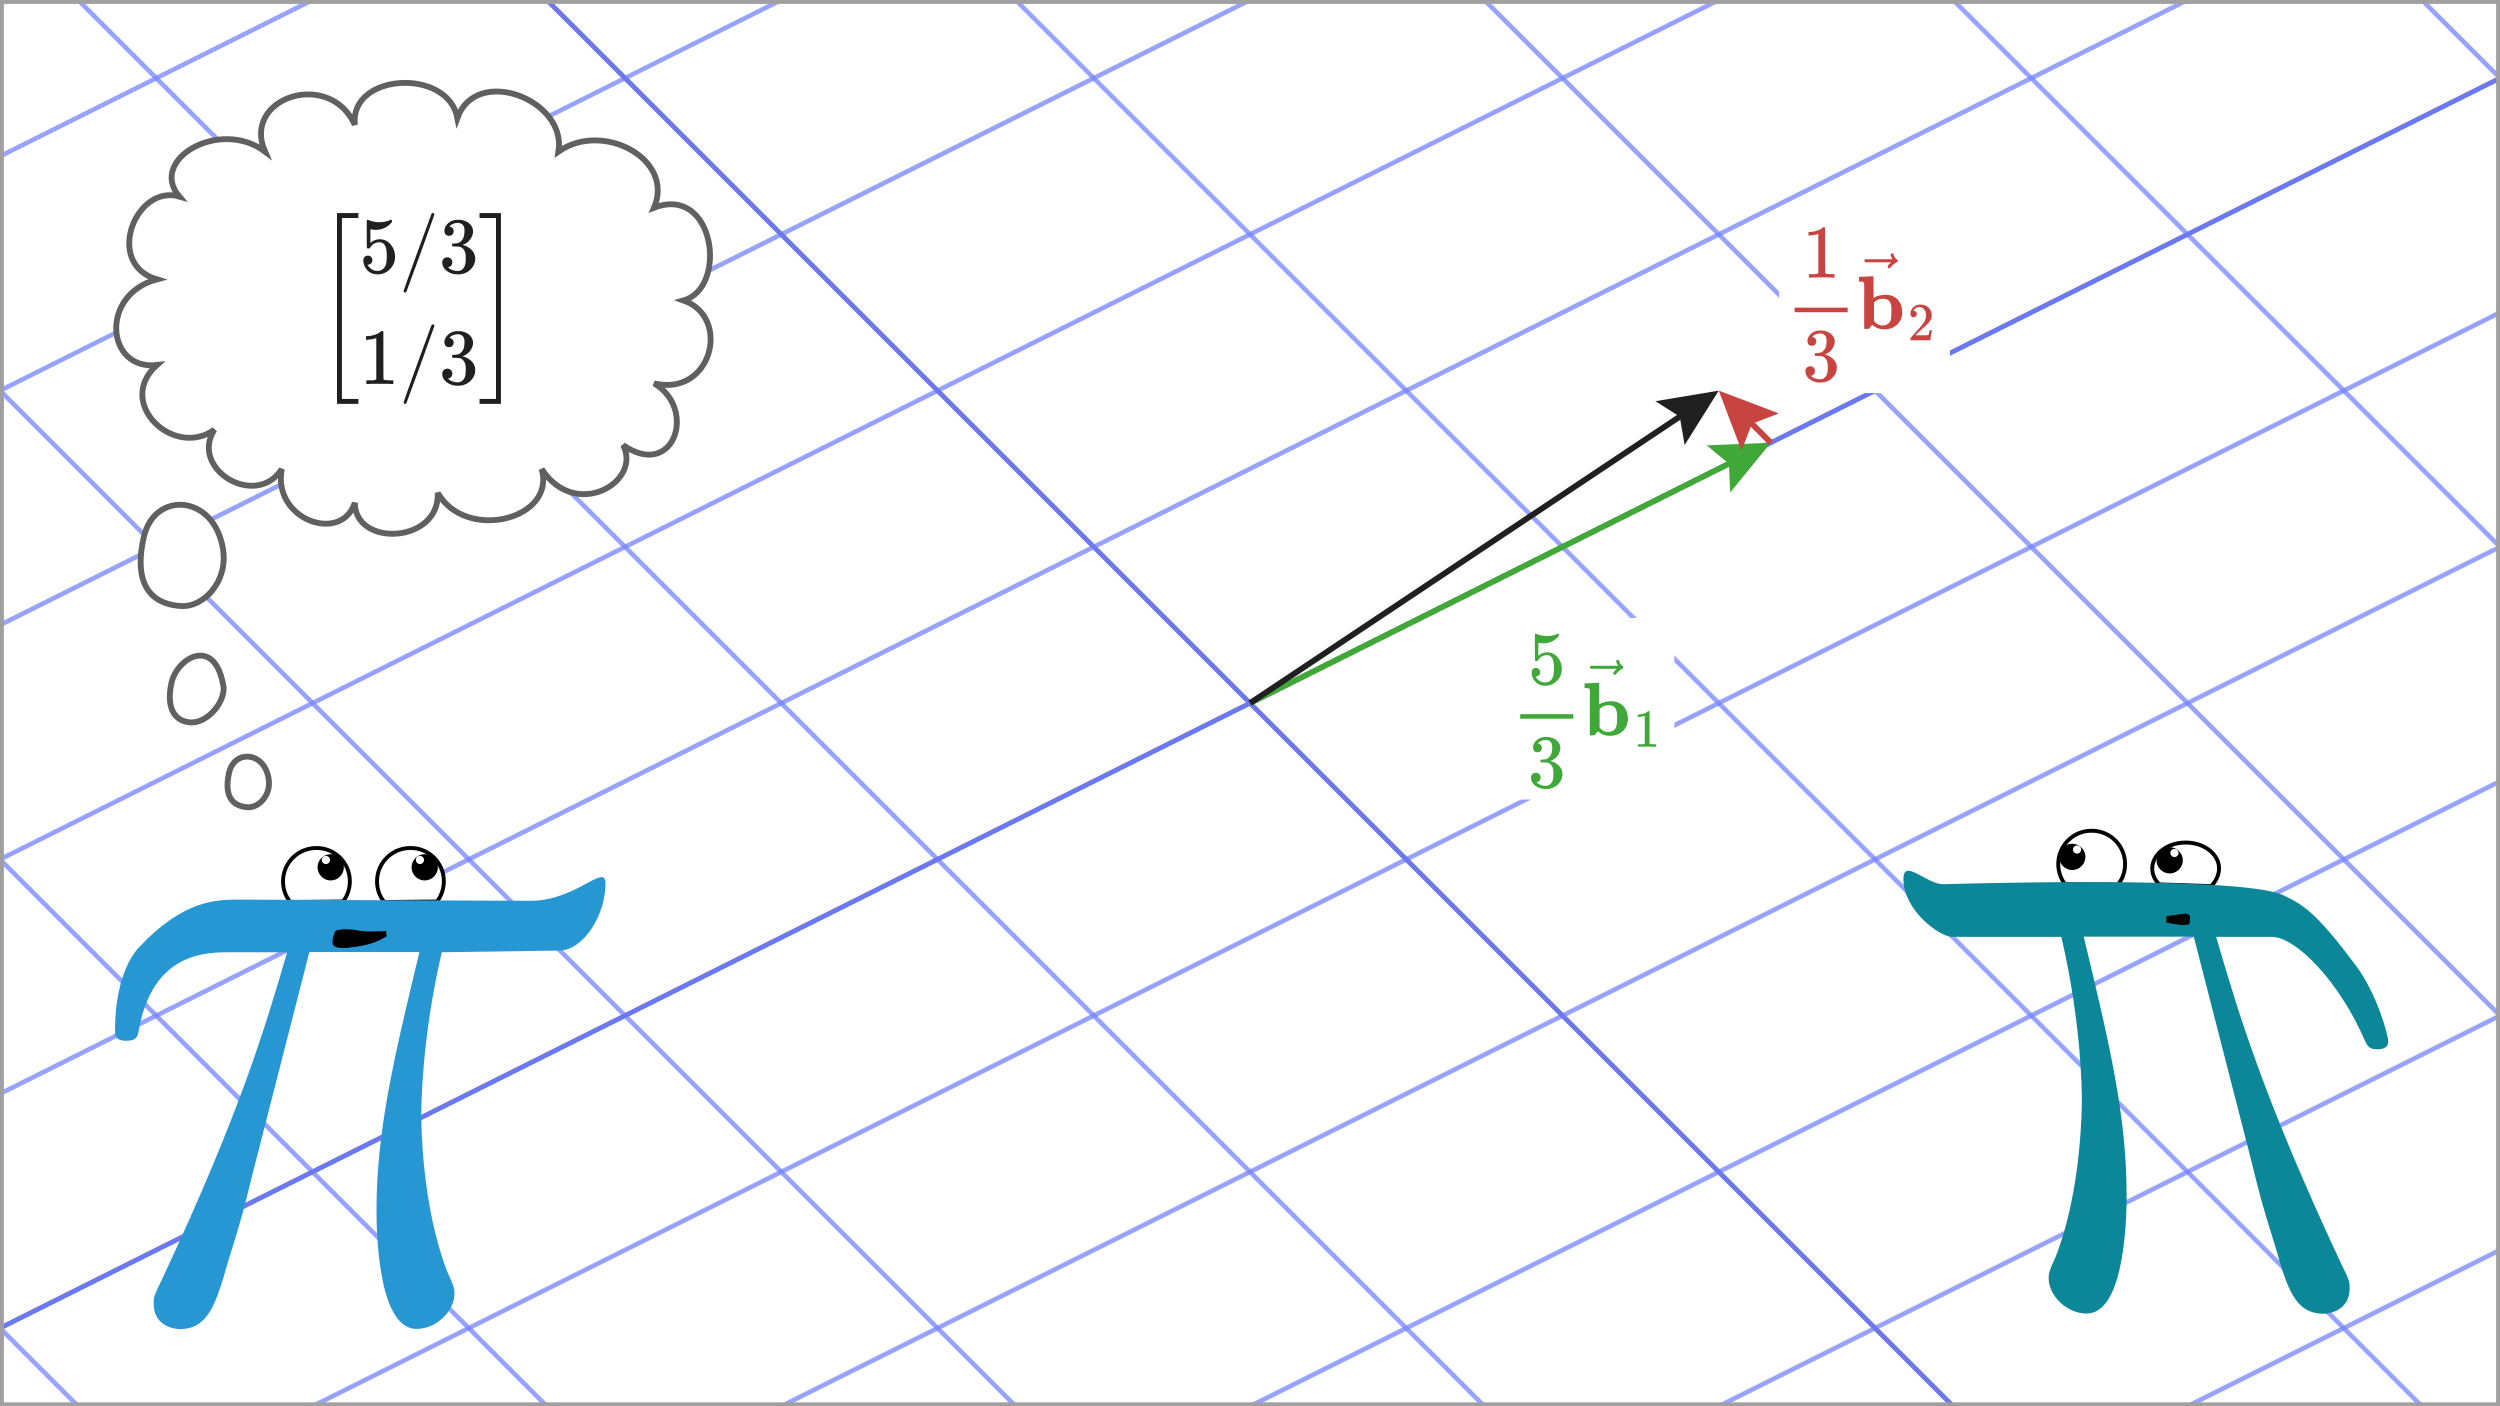 <svg width="640" height="360" viewBox="0 0 640 360" fill="none" xmlns="http://www.w3.org/2000/svg">
<rect x="0" y="0" width="640" height="360" fill="#333333" stroke="none"/>
<g clip-path="url(#clip0_1365_11731)">
<path d="M640 0H0V360H640V0Z" fill="white"/>
<g clip-path="url(#clip1_1365_11731)">
<path d="M-1520 2180L3600 -380" stroke="#7684FE" stroke-opacity="0.75" stroke-width="1.193"/>
<path d="M-1560 2140L3560 -420" stroke="#7684FE" stroke-opacity="0.75" stroke-width="1.193"/>
<path d="M-1600 2100L3520 -460" stroke="#7684FE" stroke-opacity="0.75" stroke-width="1.193"/>
<path d="M-1640 2060L3480 -500" stroke="#7684FE" stroke-opacity="0.75" stroke-width="1.193"/>
<path d="M-1680 2020L3440 -540" stroke="#7684FE" stroke-opacity="0.75" stroke-width="1.193"/>
<path d="M-1720 1980L3400 -580" stroke="#7684FE" stroke-opacity="0.75" stroke-width="1.193"/>
<path d="M-1760 1940L3360 -620" stroke="#7684FE" stroke-opacity="0.75" stroke-width="1.193"/>
<path d="M-1800 1900L3320 -660" stroke="#7684FE" stroke-opacity="0.75" stroke-width="1.193"/>
<path d="M-1840 1860L3280 -700" stroke="#7684FE" stroke-opacity="0.75" stroke-width="1.193"/>
<path d="M-1880 1820L3240 -740" stroke="#7684FE" stroke-opacity="0.75" stroke-width="1.193"/>
<path d="M-1920 1780L3200 -780" stroke="#7684FE" stroke-opacity="0.75" stroke-width="1.193"/>
<path d="M-1960 1740L3160 -820" stroke="#7684FE" stroke-opacity="0.75" stroke-width="1.193"/>
<path d="M-2000 1700L3120 -860" stroke="#7684FE" stroke-opacity="0.75" stroke-width="1.193"/>
<path d="M-2040 1660L3080 -900" stroke="#7684FE" stroke-opacity="0.75" stroke-width="1.193"/>
<path d="M-2080 1620L3040 -940" stroke="#7684FE" stroke-opacity="0.75" stroke-width="1.193"/>
<path d="M-2120 1580L3000 -980" stroke="#7684FE" stroke-opacity="0.75" stroke-width="1.193"/>
<path d="M-2160 1540L2960 -1020" stroke="#7684FE" stroke-opacity="0.75" stroke-width="1.193"/>
<path d="M-2200 1500L2920 -1060" stroke="#7684FE" stroke-opacity="0.75" stroke-width="1.193"/>
<path d="M-2240 1460L2880 -1100" stroke="#7684FE" stroke-opacity="0.75" stroke-width="1.193"/>
<path d="M-2280 1420L2840 -1140" stroke="#7684FE" stroke-opacity="0.75" stroke-width="1.193"/>
<path d="M-2320 1380L2800 -1180" stroke="#7684FE" stroke-opacity="0.75" stroke-width="1.193"/>
<path d="M-2360 1340L2760 -1220" stroke="#7684FE" stroke-opacity="0.75" stroke-width="1.193"/>
<path d="M-2400 1300L2720 -1260" stroke="#7684FE" stroke-opacity="0.75" stroke-width="1.193"/>
<path d="M-2440 1260L2680 -1300" stroke="#7684FE" stroke-opacity="0.75" stroke-width="1.193"/>
<path d="M-2480 1220L2640 -1340" stroke="#7684FE" stroke-opacity="0.75" stroke-width="1.193"/>
<path d="M-2520 1180L2600 -1380" stroke="#7684FE" stroke-opacity="0.75" stroke-width="1.193"/>
<path d="M-2560 1140L2560 -1420" stroke="#7684FE" stroke-opacity="0.75" stroke-width="1.193"/>
<path d="M-2600 1100L2520 -1460" stroke="#7684FE" stroke-opacity="0.75" stroke-width="1.193"/>
<path d="M-2640 1060L2480 -1500" stroke="#7684FE" stroke-opacity="0.75" stroke-width="1.193"/>
<path d="M-2680 1020L2440 -1540" stroke="#7684FE" stroke-opacity="0.75" stroke-width="1.193"/>
<path d="M-2720 980L2400 -1580" stroke="#7684FE" stroke-opacity="0.75" stroke-width="1.193"/>
<path d="M-2760 940L2360 -1620" stroke="#7684FE" stroke-opacity="0.75" stroke-width="1.193"/>
<path d="M-2800 900L2320 -1660" stroke="#7684FE" stroke-opacity="0.75" stroke-width="1.193"/>
<path d="M-2840 860L2280 -1700" stroke="#7684FE" stroke-opacity="0.75" stroke-width="1.193"/>
<path d="M-2880 820L2240 -1740" stroke="#7684FE" stroke-opacity="0.75" stroke-width="1.193"/>
<path d="M-2920 780L2200 -1780" stroke="#7684FE" stroke-opacity="0.75" stroke-width="1.193"/>
<path d="M-2960 740L2160 -1820" stroke="#7684FE" stroke-opacity="0.75" stroke-width="1.193"/>
<path d="M-9.15527e-05 1420L-1440 -20" stroke="#7684FE" stroke-opacity="0.75" stroke-width="1.193"/>
<path d="M80 1380L-1360 -60" stroke="#7684FE" stroke-opacity="0.75" stroke-width="1.193"/>
<path d="M160 1340L-1280 -100" stroke="#7684FE" stroke-opacity="0.75" stroke-width="1.193"/>
<path d="M240 1300L-1200 -140" stroke="#7684FE" stroke-opacity="0.75" stroke-width="1.193"/>
<path d="M320 1260L-1120 -180" stroke="#7684FE" stroke-opacity="0.75" stroke-width="1.193"/>
<path d="M400 1220L-1040 -220" stroke="#7684FE" stroke-opacity="0.75" stroke-width="1.193"/>
<path d="M480 1180L-960 -260" stroke="#7684FE" stroke-opacity="0.75" stroke-width="1.193"/>
<path d="M560 1140L-880 -300" stroke="#7684FE" stroke-opacity="0.75" stroke-width="1.193"/>
<path d="M640 1100L-800 -340" stroke="#7684FE" stroke-opacity="0.75" stroke-width="1.193"/>
<path d="M720 1060L-720 -380" stroke="#7684FE" stroke-opacity="0.75" stroke-width="1.193"/>
<path d="M800 1020L-640 -420" stroke="#7684FE" stroke-opacity="0.75" stroke-width="1.193"/>
<path d="M880 980L-560 -460" stroke="#7684FE" stroke-opacity="0.75" stroke-width="1.193"/>
<path d="M960 940L-480 -500" stroke="#7684FE" stroke-opacity="0.75" stroke-width="1.193"/>
<path d="M1040 900L-400 -540" stroke="#7684FE" stroke-opacity="0.75" stroke-width="1.193"/>
<path d="M1120 860L-320 -580" stroke="#7684FE" stroke-opacity="0.75" stroke-width="1.193"/>
<path d="M1200 820L-240 -620" stroke="#7684FE" stroke-opacity="0.75" stroke-width="1.193"/>
<path d="M1280 780L-160 -660" stroke="#7684FE" stroke-opacity="0.75" stroke-width="1.193"/>
<path d="M1360 740L-80 -700" stroke="#7684FE" stroke-opacity="0.75" stroke-width="1.193"/>
<path d="M1440 700L-3.60226e-05 -740" stroke="#7684FE" stroke-opacity="0.75" stroke-width="1.193"/>
<path d="M1520 660L80 -780" stroke="#7684FE" stroke-opacity="0.75" stroke-width="1.193"/>
<path d="M1600 620L160 -820" stroke="#7684FE" stroke-opacity="0.75" stroke-width="1.193"/>
<path d="M1680 580L240 -860" stroke="#7684FE" stroke-opacity="0.75" stroke-width="1.193"/>
<path d="M1760 540L320 -900" stroke="#7684FE" stroke-opacity="0.75" stroke-width="1.193"/>
<path d="M1840 500L400 -940" stroke="#7684FE" stroke-opacity="0.75" stroke-width="1.193"/>
<path d="M1920 460L480 -980" stroke="#7684FE" stroke-opacity="0.75" stroke-width="1.193"/>
<path d="M2000 420L560 -1020" stroke="#7684FE" stroke-opacity="0.75" stroke-width="1.193"/>
<path d="M2080 380L640 -1060" stroke="#7684FE" stroke-opacity="0.75" stroke-width="1.193"/>
<path d="M2880 -1100L-2240 1460" stroke="#6D79EB" stroke-width="1.193"/>
<path d="M1040 900L-400 -540" stroke="#6D79EB" stroke-width="1.193"/>
</g>
<path d="M640 0H0V360H640V0Z" stroke="#A0A0A0" stroke-width="2"/>
<path d="M436.898 114.004L453.333 113.333L442.935 126.079L442.6 118.7L436.898 114.004Z" fill="#40A839"/>
<path d="M320 180L449.755 115.122" stroke="#40A839" stroke-width="1.5"/>
<path d="M445.834 115.38L440 100L455.38 105.834L448.485 108.486L445.834 115.38Z" fill="#C74440"/>
<path d="M453.333 113.333L442.828 102.828" stroke="#C74440" stroke-width="1.5"/>
<path d="M423.775 102.704L440 100L431.263 113.937L430.015 106.656L423.775 102.704Z" fill="#202020"/>
<path d="M320 180L436.672 102.219" stroke="#202020" stroke-width="1.5"/>
<path d="M428.634 158.207H385.215V204.683H428.634V158.207Z" fill="white"/>
<g clip-path="url(#clip2_1365_11731)">
<path d="M394.299 172.087C394.299 172.398 394.196 172.656 393.989 172.863C393.782 173.07 393.529 173.174 393.232 173.174H393.096C393.691 174.196 394.481 174.707 395.464 174.707C396.37 174.707 397.03 174.319 397.444 173.543C397.69 173.116 397.813 172.288 397.813 171.058C397.813 169.725 397.638 168.826 397.289 168.36C396.952 167.933 396.577 167.719 396.163 167.719H396.046C395.037 167.719 394.273 168.159 393.756 169.039C393.704 169.13 393.659 169.182 393.62 169.195C393.581 169.208 393.484 169.221 393.329 169.234C393.109 169.234 392.986 169.195 392.96 169.117C392.934 169.065 392.921 167.933 392.921 165.72V163.216C392.921 162.569 392.954 162.246 393.018 162.246C393.044 162.22 393.07 162.207 393.096 162.207C393.109 162.207 393.245 162.259 393.503 162.362C393.762 162.466 394.118 162.569 394.571 162.673C395.024 162.776 395.509 162.828 396.027 162.828C396.946 162.828 397.826 162.647 398.667 162.284C398.77 162.233 398.854 162.207 398.919 162.207C399.023 162.207 399.074 162.323 399.074 162.556V162.809C398.013 164.064 396.687 164.691 395.095 164.691C394.694 164.691 394.332 164.653 394.008 164.575L393.814 164.536V167.875C394.06 167.694 394.254 167.551 394.396 167.448C394.539 167.344 394.772 167.241 395.095 167.137C395.419 167.034 395.749 166.982 396.085 166.982C397.133 166.982 398.02 167.402 398.744 168.244C399.469 169.085 399.831 170.081 399.831 171.233C399.831 172.423 399.417 173.439 398.589 174.28C397.761 175.122 396.752 175.549 395.561 175.562C394.513 175.562 393.672 175.212 393.038 174.513C392.404 173.815 392.086 173.025 392.086 172.145C392.086 171.835 392.158 171.589 392.3 171.408C392.442 171.226 392.591 171.11 392.746 171.058C392.902 171.006 393.051 170.981 393.193 170.981C393.516 170.981 393.782 171.091 393.989 171.311C394.196 171.531 394.299 171.789 394.299 172.087Z" fill="#40A839"/>
<path d="M393.581 192.585C393.232 192.585 392.96 192.475 392.766 192.255C392.572 192.035 392.468 191.75 392.455 191.401C392.455 190.689 392.766 190.055 393.387 189.498C394.008 188.942 394.759 188.664 395.639 188.664C396.092 188.664 396.376 188.67 396.493 188.683C397.45 188.838 398.182 189.181 398.686 189.712C399.191 190.242 399.45 190.818 399.463 191.439C399.463 192.112 399.243 192.766 398.803 193.4C398.363 194.034 397.755 194.493 396.978 194.778L396.92 194.817C396.92 194.83 396.978 194.849 397.095 194.875C397.211 194.901 397.399 194.959 397.657 195.05C397.916 195.14 398.162 195.276 398.395 195.458C399.456 196.143 399.987 197.049 399.987 198.175C399.987 199.197 399.586 200.09 398.783 200.854C397.981 201.617 396.965 201.999 395.736 201.999C394.701 201.999 393.808 201.721 393.057 201.164C392.306 200.608 391.931 199.903 391.931 199.049C391.931 198.686 392.048 198.395 392.281 198.175C392.514 197.955 392.805 197.839 393.154 197.826C393.516 197.826 393.814 197.942 394.047 198.175C394.28 198.408 394.396 198.699 394.396 199.049C394.396 199.191 394.377 199.32 394.338 199.437C394.299 199.553 394.254 199.657 394.202 199.747C394.151 199.838 394.079 199.916 393.989 199.98C393.898 200.045 393.821 200.097 393.756 200.136C393.691 200.174 393.626 200.2 393.562 200.213C393.497 200.226 393.445 200.246 393.406 200.271L393.329 200.291C393.989 200.873 394.791 201.164 395.736 201.164C396.447 201.164 396.985 200.821 397.347 200.136C397.567 199.709 397.677 199.055 397.677 198.175V197.787C397.677 196.557 397.263 195.736 396.435 195.322C396.24 195.244 395.846 195.199 395.25 195.186L394.435 195.166L394.377 195.128C394.351 195.089 394.338 194.985 394.338 194.817C394.338 194.584 394.39 194.468 394.493 194.468C394.856 194.468 395.231 194.435 395.619 194.371C396.059 194.306 396.46 194.034 396.823 193.555C397.185 193.076 397.366 192.352 397.366 191.381V191.226C397.366 190.488 397.14 189.977 396.687 189.692C396.402 189.511 396.098 189.421 395.775 189.421C395.36 189.421 394.979 189.492 394.629 189.634C394.28 189.777 394.034 189.925 393.892 190.081C393.749 190.236 393.678 190.314 393.678 190.314H393.736C393.775 190.327 393.827 190.339 393.892 190.352C393.956 190.365 394.021 190.398 394.086 190.449C394.151 190.501 394.228 190.547 394.319 190.585C394.409 190.624 394.474 190.695 394.513 190.799C394.552 190.902 394.603 190.999 394.668 191.09C394.733 191.181 394.752 191.31 394.726 191.478C394.726 191.763 394.636 192.015 394.455 192.235C394.273 192.455 393.982 192.572 393.581 192.585Z" fill="#40A839"/>
<path d="M402.763 183.985H389.175V182.821H402.763V183.985Z" fill="#40A839"/>
<path d="M405.713 174.941L407.479 174.863C408.657 174.811 409.252 174.785 409.265 174.785H409.382V180.317C410.262 179.787 411.277 179.522 412.429 179.522C413.736 179.522 414.778 179.929 415.554 180.745C416.331 181.56 416.726 182.634 416.738 183.967C416.738 185.248 416.318 186.303 415.477 187.131C414.636 187.959 413.49 188.373 412.041 188.373H411.983C410.909 188.373 409.925 187.991 409.032 187.228L408.198 188.237L407.596 188.257H406.994V182.414C406.994 181.624 406.994 180.757 406.994 179.813C406.994 178.868 407.001 178.286 407.014 178.066C407.014 177.212 407.001 176.701 406.975 176.532C406.949 176.364 406.858 176.261 406.703 176.222C406.522 176.17 406.257 176.144 405.907 176.144H405.655V174.941H405.713ZM409.498 186.218L409.595 186.335C409.66 186.413 409.725 186.49 409.789 186.568C409.854 186.645 409.958 186.736 410.1 186.84C410.242 186.943 410.385 187.034 410.527 187.111C410.669 187.189 410.838 187.254 411.032 187.305C411.226 187.357 411.439 187.383 411.672 187.383C412.203 187.383 412.669 187.247 413.07 186.975C413.471 186.704 413.73 186.283 413.846 185.714C413.924 185.338 413.963 184.698 413.963 183.792C413.963 183.352 413.956 183.003 413.943 182.744C413.93 182.485 413.879 182.194 413.788 181.87C413.697 181.547 413.581 181.301 413.439 181.133C413.296 180.965 413.076 180.822 412.779 180.706C412.481 180.589 412.138 180.531 411.75 180.531C410.96 180.531 410.262 180.809 409.653 181.366L409.498 181.502V186.218Z" fill="#40A839"/>
<path d="M413.759 169.292C413.759 169.188 413.791 169.098 413.856 169.02C413.921 168.943 414.018 168.904 414.147 168.904C414.238 168.904 414.315 168.936 414.38 169.001C414.445 169.053 414.509 169.175 414.574 169.37C414.704 169.848 414.969 170.217 415.37 170.476C415.512 170.567 415.584 170.683 415.584 170.825C415.584 170.942 415.564 171.019 415.525 171.058C415.486 171.097 415.396 171.155 415.254 171.233C414.697 171.518 414.212 171.925 413.798 172.456C413.772 172.482 413.739 172.521 413.701 172.572C413.662 172.624 413.629 172.663 413.604 172.689C413.578 172.715 413.545 172.728 413.507 172.728C413.468 172.728 413.422 172.734 413.371 172.747C413.28 172.747 413.196 172.715 413.118 172.65C413.041 172.585 412.995 172.488 412.982 172.359C412.982 172.113 413.287 171.731 413.895 171.214H410.575L407.256 171.194C407.088 171.078 407.004 170.955 407.004 170.825C407.004 170.735 407.088 170.605 407.256 170.437H414.225C413.914 169.945 413.759 169.564 413.759 169.292Z" fill="#40A839"/>
<path d="M421.059 183.236L420.881 183.304C420.753 183.35 420.57 183.396 420.332 183.442C420.094 183.487 419.829 183.519 419.536 183.538H419.275V182.906H419.536C419.966 182.888 420.364 182.819 420.73 182.701C421.096 182.582 421.352 182.472 421.498 182.371C421.645 182.271 421.773 182.17 421.883 182.069C421.901 182.042 421.956 182.028 422.047 182.028C422.13 182.028 422.207 182.056 422.281 182.11V186.214L422.294 190.331C422.358 190.395 422.413 190.436 422.459 190.454C422.505 190.473 422.615 190.491 422.788 190.509C422.962 190.528 423.246 190.537 423.639 190.537H423.996V191.168H423.845C423.653 191.141 422.926 191.127 421.663 191.127C420.419 191.127 419.701 191.141 419.508 191.168H419.344V190.537H419.701C419.902 190.537 420.076 190.537 420.222 190.537C420.368 190.537 420.483 190.532 420.565 190.523C420.647 190.514 420.721 190.5 420.785 190.482C420.849 190.463 420.885 190.454 420.894 190.454C420.904 190.454 420.931 190.431 420.977 190.386C421.023 190.34 421.05 190.322 421.059 190.331V183.236Z" fill="#40A839"/>
</g>
<path d="M499.183 54.145H455.457V100.621H499.183V54.145Z" fill="white"/>
<g clip-path="url(#clip3_1365_11731)">
<path d="M465.493 59.853L465.241 59.95C465.059 60.014 464.801 60.079 464.464 60.144C464.128 60.209 463.752 60.254 463.338 60.28H462.969V59.387H463.338C463.947 59.361 464.509 59.264 465.027 59.096C465.545 58.928 465.907 58.772 466.114 58.63C466.321 58.487 466.502 58.345 466.658 58.203C466.683 58.164 466.761 58.145 466.891 58.145C467.007 58.145 467.117 58.183 467.22 58.261V64.065L467.24 69.888C467.33 69.979 467.408 70.037 467.473 70.063C467.538 70.089 467.693 70.115 467.939 70.141C468.185 70.166 468.586 70.179 469.142 70.179H469.647V71.072H469.433C469.162 71.033 468.133 71.014 466.347 71.014C464.587 71.014 463.571 71.033 463.299 71.072H463.067V70.179H463.571C463.856 70.179 464.102 70.179 464.309 70.179C464.516 70.179 464.678 70.173 464.794 70.16C464.911 70.147 465.014 70.128 465.105 70.102C465.195 70.076 465.247 70.063 465.26 70.063C465.273 70.063 465.312 70.031 465.376 69.966C465.441 69.901 465.48 69.875 465.493 69.888V59.853Z" fill="#C74440"/>
<path d="M463.824 88.523C463.474 88.523 463.202 88.413 463.008 88.193C462.814 87.973 462.711 87.689 462.698 87.339C462.698 86.627 463.008 85.993 463.629 85.437C464.251 84.88 465.001 84.602 465.881 84.602C466.334 84.602 466.619 84.609 466.735 84.622C467.693 84.777 468.424 85.12 468.929 85.65C469.433 86.181 469.692 86.757 469.705 87.378C469.705 88.051 469.485 88.704 469.045 89.338C468.605 89.972 467.997 90.432 467.22 90.717L467.162 90.755C467.162 90.768 467.22 90.788 467.337 90.814C467.453 90.84 467.641 90.898 467.9 90.988C468.159 91.079 468.405 91.215 468.637 91.396C469.699 92.082 470.229 92.988 470.229 94.114C470.229 95.136 469.828 96.029 469.026 96.792C468.223 97.556 467.208 97.938 465.978 97.938C464.943 97.938 464.05 97.659 463.299 97.103C462.549 96.546 462.174 95.841 462.174 94.987C462.174 94.625 462.29 94.334 462.523 94.114C462.756 93.894 463.047 93.777 463.397 93.764C463.759 93.764 464.057 93.881 464.289 94.114C464.522 94.347 464.639 94.638 464.639 94.987C464.639 95.129 464.619 95.259 464.581 95.375C464.542 95.492 464.496 95.595 464.445 95.686C464.393 95.776 464.322 95.854 464.231 95.919C464.141 95.984 464.063 96.035 463.998 96.074C463.934 96.113 463.869 96.139 463.804 96.152C463.739 96.165 463.688 96.184 463.649 96.21L463.571 96.229C464.231 96.812 465.034 97.103 465.978 97.103C466.69 97.103 467.227 96.76 467.589 96.074C467.809 95.647 467.919 94.993 467.919 94.114V93.725C467.919 92.496 467.505 91.674 466.677 91.26C466.483 91.183 466.088 91.137 465.493 91.124L464.678 91.105L464.619 91.066C464.594 91.027 464.581 90.924 464.581 90.755C464.581 90.522 464.632 90.406 464.736 90.406C465.098 90.406 465.474 90.374 465.862 90.309C466.302 90.244 466.703 89.972 467.065 89.494C467.428 89.015 467.609 88.29 467.609 87.32V87.164C467.609 86.427 467.382 85.916 466.929 85.631C466.645 85.45 466.341 85.359 466.017 85.359C465.603 85.359 465.221 85.43 464.872 85.573C464.522 85.715 464.276 85.864 464.134 86.019C463.992 86.174 463.921 86.252 463.921 86.252H463.979C464.018 86.265 464.069 86.278 464.134 86.291C464.199 86.304 464.264 86.336 464.328 86.388C464.393 86.44 464.471 86.485 464.561 86.524C464.652 86.563 464.716 86.634 464.755 86.737C464.794 86.841 464.846 86.938 464.911 87.028C464.975 87.119 464.995 87.249 464.969 87.417C464.969 87.701 464.878 87.954 464.697 88.174C464.516 88.394 464.225 88.51 463.824 88.523Z" fill="#C74440"/>
<path d="M473.005 79.924H459.417V78.759H473.005V79.924Z" fill="#C74440"/>
<path d="M475.955 70.879L477.722 70.802C478.899 70.75 479.495 70.724 479.508 70.724H479.624V76.256C480.504 75.725 481.52 75.46 482.672 75.46C483.979 75.46 485.02 75.868 485.797 76.683C486.573 77.498 486.968 78.572 486.981 79.905C486.981 81.186 486.56 82.241 485.719 83.069C484.878 83.897 483.733 84.311 482.283 84.311H482.225C481.151 84.311 480.168 83.93 479.275 83.166L478.44 84.176L477.838 84.195H477.237V78.352C477.237 77.563 477.237 76.696 477.237 75.751C477.237 74.807 477.243 74.224 477.256 74.004C477.256 73.15 477.243 72.639 477.217 72.471C477.191 72.303 477.101 72.199 476.945 72.16C476.764 72.109 476.499 72.083 476.15 72.083H475.897V70.879H475.955ZM479.741 82.157L479.838 82.273C479.902 82.351 479.967 82.429 480.032 82.506C480.096 82.584 480.2 82.674 480.342 82.778C480.485 82.882 480.627 82.972 480.769 83.05C480.912 83.127 481.08 83.192 481.274 83.244C481.468 83.296 481.682 83.322 481.915 83.322C482.445 83.322 482.911 83.186 483.312 82.914C483.713 82.642 483.972 82.222 484.089 81.652C484.166 81.277 484.205 80.636 484.205 79.731C484.205 79.29 484.199 78.941 484.186 78.682C484.173 78.424 484.121 78.132 484.03 77.809C483.94 77.485 483.823 77.24 483.681 77.071C483.539 76.903 483.319 76.761 483.021 76.644C482.723 76.528 482.38 76.469 481.992 76.469C481.203 76.469 480.504 76.748 479.896 77.304L479.741 77.44V82.157Z" fill="#C74440"/>
<path d="M484.001 65.23C484.001 65.127 484.034 65.036 484.098 64.959C484.163 64.881 484.26 64.842 484.39 64.842C484.48 64.842 484.558 64.874 484.622 64.939C484.687 64.991 484.752 65.114 484.817 65.308C484.946 65.787 485.211 66.156 485.612 66.415C485.755 66.505 485.826 66.621 485.826 66.764C485.826 66.88 485.807 66.958 485.768 66.997C485.729 67.036 485.638 67.094 485.496 67.171C484.939 67.456 484.454 67.864 484.04 68.394C484.014 68.42 483.982 68.459 483.943 68.511C483.904 68.563 483.872 68.601 483.846 68.627C483.82 68.653 483.788 68.666 483.749 68.666C483.71 68.666 483.665 68.673 483.613 68.686C483.522 68.686 483.438 68.653 483.361 68.588C483.283 68.524 483.238 68.427 483.225 68.297C483.225 68.052 483.529 67.67 484.137 67.152H480.818L477.499 67.133C477.33 67.016 477.246 66.893 477.246 66.764C477.246 66.673 477.33 66.544 477.499 66.376H484.467C484.157 65.884 484.001 65.502 484.001 65.23Z" fill="#C74440"/>
<path d="M489.874 81.219C489.627 81.219 489.431 81.137 489.284 80.972C489.138 80.807 489.065 80.606 489.065 80.368C489.065 79.719 489.307 79.156 489.792 78.68C490.277 78.204 490.881 77.966 491.604 77.966C492.436 77.966 493.131 78.223 493.689 78.735C494.248 79.247 494.531 79.911 494.54 80.725C494.54 81.118 494.449 81.493 494.266 81.85C494.083 82.207 493.863 82.518 493.607 82.784C493.351 83.049 492.985 83.387 492.509 83.799C492.18 84.083 491.722 84.504 491.137 85.062L490.327 85.83L491.37 85.844C492.807 85.844 493.571 85.821 493.662 85.775C493.726 85.757 493.836 85.35 493.991 84.554V84.513H494.54V84.554C494.531 84.581 494.472 84.998 494.362 85.803C494.252 86.608 494.184 87.029 494.156 87.065V87.106H489.065V86.846V86.681C489.065 86.617 489.092 86.548 489.147 86.475C489.202 86.402 489.339 86.242 489.559 85.995C489.824 85.702 490.053 85.446 490.245 85.226C490.327 85.135 490.483 84.966 490.711 84.719C490.94 84.472 491.096 84.302 491.178 84.211C491.26 84.119 491.393 83.968 491.576 83.758C491.759 83.547 491.887 83.392 491.96 83.291C492.034 83.191 492.139 83.053 492.276 82.88C492.413 82.706 492.509 82.559 492.564 82.44C492.619 82.322 492.688 82.189 492.77 82.042C492.852 81.896 492.912 81.75 492.948 81.603C492.985 81.457 493.017 81.32 493.044 81.192C493.072 81.064 493.086 80.912 493.086 80.739C493.086 80.162 492.93 79.664 492.619 79.243C492.308 78.822 491.864 78.612 491.288 78.612C490.986 78.612 490.721 78.689 490.492 78.845C490.263 79 490.103 79.151 490.012 79.298C489.92 79.444 489.874 79.531 489.874 79.558C489.874 79.568 489.897 79.572 489.943 79.572C490.108 79.572 490.277 79.636 490.451 79.764C490.625 79.892 490.711 80.103 490.711 80.396C490.711 80.624 490.638 80.817 490.492 80.972C490.346 81.127 490.14 81.21 489.874 81.219Z" fill="#C74440"/>
</g>
<path d="M87.727 230.781L87.835 230.78L87.9 230.693C88.934 229.299 89.562 227.504 89.562 225.619C89.562 220.905 85.747 217.043 80.986 217.087C76.272 217.088 72.456 220.904 72.456 225.619C72.456 227.545 73.083 229.434 74.257 230.834L74.323 230.913L74.427 230.912L87.727 230.781Z" fill="white" stroke="black"/>
<path d="M111.789 230.781L111.898 230.78L111.963 230.693C112.996 229.299 113.625 227.504 113.625 225.619C113.625 220.905 109.809 217.043 105.049 217.087C100.335 217.088 96.518 220.904 96.518 225.619C96.518 227.545 97.145 229.434 98.32 230.834L98.386 230.913L98.489 230.912L111.789 230.781Z" fill="white" stroke="black"/>
<path d="M83.393 219.1C82.825 219.143 82.387 219.581 82.387 220.15C82.387 220.718 82.868 221.2 83.437 221.2C84.006 221.2 84.487 220.718 84.487 220.15C84.487 219.581 84.006 219.1 83.437 219.1H83.393L84.662 218.662C86.543 218.662 88.031 220.193 88.031 222.031C88.031 223.868 86.5 225.4 84.662 225.4C82.825 225.4 81.293 223.868 81.293 222.031C81.293 220.193 82.825 218.662 84.662 218.662" fill="black"/>
<path d="M107.456 219.1C106.887 219.143 106.45 219.581 106.45 220.15C106.45 220.718 106.931 221.2 107.5 221.2C108.068 221.2 108.55 220.718 108.55 220.15C108.55 219.581 108.068 219.1 107.5 219.1H107.456L108.725 218.662C110.606 218.662 112.093 220.193 112.093 222.031C112.093 223.868 110.562 225.4 108.725 225.4C106.887 225.4 105.356 223.868 105.356 222.031C105.356 220.193 106.887 218.662 108.725 218.662" fill="black"/>
<path d="M79.193 243.732H107.368C100.631 271.644 96.387 289.844 96.387 309.794C96.387 313.294 96.387 340.2 106.625 340.2C111.875 340.2 116.337 335.475 116.337 331.232C116.337 330.007 116.337 329.482 114.587 325.763C107.85 308.569 107.85 287.132 107.85 285.382C107.85 283.894 107.85 266.175 113.1 243.775L143.375 243.338C149.412 243.163 155.012 234.194 155.012 226.188C155.012 220.719 147.618 230.607 135.762 230.607L61.256 230.3C55.525 230.3 47.037 230.3 35.575 242.507C29.1 249.725 29.45 262.938 29.45 264.425C29.45 265.913 30.675 266.438 32.206 266.438C33.956 266.438 35.137 266.132 35.443 264.207C38.943 243.513 53.031 243.775 59.287 243.775H73.506C68.037 262.457 61.781 284.157 41.35 327.775C39.337 331.757 39.337 332.282 39.337 333.769C39.337 339.019 43.843 340.244 46.075 340.244C53.293 340.244 55.306 333.769 58.281 323.313C62.262 310.582 62.262 310.1 64.756 300.125L79.193 243.732Z" fill="#2797D3"/>
<path d="M85.275 239.882C85.056 241.282 84.356 243.163 89.387 242.594C95.293 241.938 96.781 240.888 98.968 239.707L98.837 238.35C97.218 238.394 93.806 238.657 91.531 238.175C89.693 237.782 85.931 237.738 85.712 238.569" fill="black"/>
<path d="M552.805 226.406L552.714 226.403L552.651 226.336C551.616 225.21 550.975 223.847 550.975 222.337C550.975 218.624 554.848 215.688 559.55 215.688C564.209 215.688 568.081 218.624 568.081 222.337C568.081 223.889 567.266 225.697 566.086 226.786L566.02 226.847L565.93 226.844L552.805 226.406Z" fill="white" stroke="black"/>
<path d="M528.748 226.362L528.639 226.361L528.575 226.274C527.541 224.88 526.912 223.085 526.912 221.2C526.912 216.487 530.728 212.624 535.489 212.668C540.203 212.669 544.019 216.485 544.019 221.2C544.019 223.126 543.392 225.015 542.218 226.415L542.151 226.494L542.048 226.493L528.748 226.362Z" fill="white" stroke="black"/>
<path d="M556.706 217.307C557.275 217.35 557.713 217.788 557.713 218.357C557.713 218.925 557.231 219.407 556.663 219.407C556.094 219.407 555.613 218.925 555.613 218.357C555.613 217.788 556.094 217.307 556.706 217.307L555.438 216.869C553.556 216.869 552.069 218.4 552.069 220.238C552.069 222.075 553.6 223.607 555.438 223.607C557.275 223.607 558.806 222.075 558.806 220.238C558.806 218.4 557.275 216.869 555.438 216.869" fill="black"/>
<path d="M531.769 216.432C532.338 216.475 532.775 216.913 532.775 217.482C532.775 218.05 532.294 218.532 531.725 218.532C531.156 218.532 530.675 218.05 530.675 217.482C530.675 216.913 531.156 216.432 531.725 216.432H531.769L530.5 215.994C528.619 215.994 527.131 217.525 527.131 219.363C527.131 221.2 528.663 222.732 530.5 222.732C532.338 222.732 533.869 221.2 533.869 219.363C533.869 217.525 532.338 215.994 530.5 215.994" fill="black"/>
<path d="M561.606 239.794H533.431C540.169 267.707 544.412 285.907 544.412 305.857C544.412 309.357 544.413 336.263 534.175 336.263C528.925 336.263 524.463 331.538 524.463 327.294C524.463 326.069 524.463 325.544 526.213 321.825C532.95 304.632 532.95 283.194 532.95 281.444C532.95 279.957 532.95 262.238 527.7 239.838H499.787C496.55 239.838 487.275 233.057 487.275 225.05C487.275 219.582 493.094 226.363 497.556 226.363C497.556 226.363 573.331 223.957 584.487 229.163C589.781 231.657 593.062 233.757 603.081 247.144C608.55 254.45 611.394 265.082 611.394 266.613C611.394 268.1 610.169 268.625 608.638 268.625C606.888 268.625 606.188 268.188 605.4 266.394C598.969 251.432 587.813 239.838 581.556 239.838H567.338C572.806 258.519 579.062 280.219 599.494 323.838C601.506 327.819 601.506 328.344 601.506 329.832C601.506 335.082 597 336.307 594.769 336.307C587.55 336.307 585.538 329.832 582.563 319.375C578.581 306.644 578.581 306.163 576.088 296.188L561.606 239.794Z" fill="#0C8699"/>
<path d="M560.556 236.25C560.556 236.557 560.469 236.557 559.856 236.732C558.588 237.125 555.262 236.207 554.562 236.163L554.606 234.5C555.35 234.544 558.106 233.932 559.244 233.932C560.031 233.932 560.206 233.975 560.644 234.588" fill="black"/>
<path d="M142.981 38.801C154.128 30.89 172.826 40.599 167.432 53.184C182.965 47.143 186.489 73.679 174.983 76.915C187.352 81.23 182.174 101.725 167.432 98.129C178.651 104.746 172.466 122.94 159.522 113.95C164.412 123.443 147.296 133.367 138.667 120.063C142.406 133.008 119.25 138.761 112.059 126.176C112.634 139.12 90.844 140.199 90.844 128.693C87.392 139.336 69.63 133.008 72.147 120.063C65.531 130.419 48.415 120.063 54.888 109.995C44.532 117.474 29.358 103.163 40.145 93.455C27.201 94.893 25.403 75.477 40.145 71.522C26.625 67.494 34.752 47.071 45.898 50.307C37.844 40.814 56.326 30.171 67.832 38.801C61.791 24.993 84.372 17.586 90.844 31.969C89.406 18.737 114.576 17.227 117.093 30.171C121.983 16.651 145.139 25.497 142.981 38.801Z" fill="white" stroke="#606060" stroke-width="1.5"/>
<path d="M43.88 174.879C45.284 168.33 55.224 162.476 57.27 176.118C57.27 180.398 52.768 185.17 48.792 184.936C44.816 184.702 42.477 181.427 43.88 174.879Z" fill="white" stroke="#606060" stroke-width="1.5"/>
<path d="M36.849 137.364C39.548 125.685 54.728 126.439 57.07 140.459C58.504 149.047 51.951 155.368 46.643 155.161C40.008 154.903 33.689 151.034 36.849 137.364Z" fill="white" stroke="#606060" stroke-width="1.5"/>
<path d="M58.655 197.757C60.004 191.918 67.594 192.295 68.765 199.305C69.482 203.599 66.206 206.759 63.552 206.656C60.234 206.527 57.075 204.592 58.655 197.757Z" fill="white" stroke="#606060" stroke-width="1.5"/>
<rect x="77.241" y="50.528" width="60.047" height="56.87" fill="white"/>
<g clip-path="url(#clip4_1365_11731)">
<path d="M86.27 103.389V54.539H91.748V55.801H87.533V102.126H91.748V103.389H86.27Z" fill="#202020"/>
<path d="M95.332 66.603C95.332 66.929 95.223 67.201 95.006 67.418C94.789 67.635 94.524 67.743 94.212 67.743H94.069C94.694 68.816 95.522 69.352 96.554 69.352C97.504 69.352 98.196 68.945 98.631 68.13C98.888 67.682 99.017 66.814 99.017 65.524C99.017 64.126 98.834 63.182 98.468 62.694C98.115 62.246 97.721 62.022 97.287 62.022H97.165C96.106 62.022 95.305 62.483 94.762 63.406C94.707 63.501 94.66 63.556 94.619 63.569C94.578 63.583 94.477 63.596 94.314 63.61C94.083 63.61 93.954 63.569 93.927 63.488C93.9 63.433 93.886 62.246 93.886 59.924V57.297C93.886 56.619 93.92 56.279 93.988 56.279C94.015 56.252 94.042 56.239 94.069 56.239C94.083 56.239 94.225 56.293 94.497 56.401C94.769 56.51 95.142 56.619 95.617 56.727C96.092 56.836 96.601 56.89 97.144 56.89C98.108 56.89 99.031 56.7 99.913 56.32C100.022 56.266 100.11 56.239 100.178 56.239C100.287 56.239 100.341 56.361 100.341 56.605V56.87C99.228 58.187 97.836 58.845 96.167 58.845C95.746 58.845 95.366 58.804 95.026 58.723L94.823 58.682V62.184C95.081 61.994 95.284 61.845 95.434 61.736C95.583 61.628 95.827 61.519 96.167 61.411C96.506 61.302 96.852 61.248 97.205 61.248C98.305 61.248 99.235 61.689 99.995 62.571C100.755 63.454 101.135 64.499 101.135 65.707C101.135 66.956 100.701 68.022 99.832 68.904C98.963 69.787 97.904 70.234 96.655 70.248C95.556 70.248 94.674 69.882 94.008 69.148C93.343 68.415 93.01 67.587 93.01 66.664C93.01 66.338 93.085 66.081 93.234 65.891C93.384 65.7 93.54 65.578 93.703 65.524C93.866 65.47 94.022 65.442 94.171 65.442C94.511 65.442 94.789 65.558 95.006 65.789C95.223 66.019 95.332 66.291 95.332 66.603Z" fill="#202020"/>
<path d="M110.787 54.528C110.909 54.528 111.011 54.569 111.092 54.65C111.174 54.732 111.215 54.827 111.215 54.935C111.215 55.003 110.04 58.275 107.692 64.75C105.343 71.225 104.128 74.538 104.047 74.687C103.952 74.823 103.837 74.891 103.701 74.891C103.606 74.891 103.518 74.857 103.436 74.789C103.355 74.721 103.314 74.626 103.314 74.504C103.314 74.368 104.495 71.056 106.857 64.567C109.219 58.078 110.42 54.8 110.461 54.732C110.516 54.596 110.624 54.528 110.787 54.528Z" fill="#202020"/>
<path d="M114.941 60.372C114.574 60.372 114.289 60.257 114.086 60.026C113.882 59.795 113.773 59.497 113.76 59.13C113.76 58.383 114.086 57.718 114.737 57.135C115.389 56.551 116.176 56.259 117.099 56.259C117.574 56.259 117.873 56.266 117.995 56.279C119 56.442 119.767 56.802 120.296 57.359C120.826 57.915 121.097 58.519 121.111 59.171C121.111 59.877 120.88 60.562 120.418 61.227C119.957 61.893 119.319 62.374 118.504 62.673L118.443 62.714C118.443 62.727 118.504 62.748 118.627 62.775C118.749 62.802 118.946 62.863 119.217 62.958C119.489 63.053 119.746 63.196 119.991 63.386C121.104 64.105 121.661 65.056 121.661 66.237C121.661 67.309 121.24 68.246 120.398 69.047C119.556 69.848 118.491 70.248 117.201 70.248C116.115 70.248 115.178 69.956 114.391 69.373C113.604 68.789 113.21 68.049 113.21 67.153C113.21 66.773 113.332 66.467 113.577 66.237C113.821 66.006 114.126 65.884 114.493 65.87C114.873 65.87 115.185 65.992 115.43 66.237C115.674 66.481 115.796 66.786 115.796 67.153C115.796 67.302 115.776 67.438 115.735 67.56C115.694 67.682 115.647 67.791 115.593 67.886C115.538 67.981 115.464 68.062 115.369 68.13C115.274 68.198 115.192 68.252 115.124 68.293C115.056 68.334 114.988 68.361 114.921 68.375C114.853 68.388 114.798 68.409 114.758 68.436L114.676 68.456C115.369 69.067 116.21 69.373 117.201 69.373C117.948 69.373 118.511 69.013 118.891 68.293C119.122 67.845 119.237 67.16 119.237 66.237V65.829C119.237 64.54 118.803 63.678 117.934 63.243C117.731 63.162 117.317 63.114 116.692 63.101L115.837 63.08L115.776 63.04C115.749 62.999 115.735 62.89 115.735 62.714C115.735 62.47 115.789 62.347 115.898 62.347C116.278 62.347 116.672 62.313 117.079 62.246C117.541 62.178 117.961 61.893 118.341 61.39C118.722 60.888 118.912 60.128 118.912 59.11V58.947C118.912 58.173 118.674 57.637 118.199 57.338C117.9 57.148 117.581 57.053 117.242 57.053C116.807 57.053 116.407 57.128 116.041 57.277C115.674 57.426 115.416 57.583 115.267 57.745C115.117 57.908 115.043 57.99 115.043 57.99H115.104C115.145 58.003 115.199 58.017 115.267 58.031C115.335 58.044 115.402 58.078 115.47 58.132C115.538 58.187 115.62 58.234 115.715 58.275C115.81 58.316 115.878 58.39 115.918 58.499C115.959 58.608 116.013 58.709 116.081 58.804C116.149 58.899 116.169 59.035 116.142 59.212C116.142 59.51 116.047 59.775 115.857 60.006C115.667 60.236 115.362 60.359 114.941 60.372Z" fill="#202020"/>
<path d="M96.33 86.538L96.065 86.64C95.875 86.708 95.603 86.776 95.25 86.844C94.897 86.911 94.504 86.959 94.069 86.986H93.683V86.049H94.069C94.707 86.022 95.298 85.92 95.841 85.744C96.384 85.567 96.764 85.405 96.981 85.255C97.198 85.106 97.388 84.957 97.551 84.807C97.579 84.767 97.66 84.746 97.796 84.746C97.918 84.746 98.033 84.787 98.142 84.868V90.957L98.162 97.066C98.257 97.16 98.339 97.222 98.407 97.249C98.475 97.276 98.637 97.303 98.895 97.33C99.153 97.357 99.574 97.371 100.158 97.371H100.687V98.308H100.463C100.178 98.267 99.099 98.246 97.226 98.246C95.379 98.246 94.314 98.267 94.029 98.308H93.784V97.371H94.314C94.612 97.371 94.87 97.371 95.088 97.371C95.305 97.371 95.474 97.364 95.597 97.351C95.719 97.337 95.827 97.317 95.922 97.29C96.017 97.262 96.072 97.249 96.085 97.249C96.099 97.249 96.14 97.215 96.207 97.147C96.275 97.079 96.316 97.052 96.33 97.066V86.538Z" fill="#202020"/>
<path d="M110.787 83.036C110.909 83.036 111.011 83.077 111.092 83.158C111.174 83.24 111.215 83.335 111.215 83.443C111.215 83.511 110.04 86.783 107.692 93.258C105.343 99.733 104.128 103.045 104.047 103.195C103.952 103.331 103.837 103.398 103.701 103.398C103.606 103.398 103.518 103.364 103.436 103.297C103.355 103.229 103.314 103.134 103.314 103.012C103.314 102.876 104.495 99.564 106.857 93.075C109.219 86.586 110.42 83.307 110.461 83.24C110.516 83.104 110.624 83.036 110.787 83.036Z" fill="#202020"/>
<path d="M114.941 88.88C114.574 88.88 114.289 88.765 114.086 88.534C113.882 88.303 113.774 88.004 113.76 87.638C113.76 86.891 114.086 86.226 114.737 85.642C115.389 85.059 116.176 84.767 117.099 84.767C117.575 84.767 117.873 84.774 117.995 84.787C119 84.95 119.767 85.31 120.296 85.866C120.826 86.423 121.097 87.027 121.111 87.679C121.111 88.385 120.88 89.07 120.418 89.735C119.957 90.4 119.319 90.882 118.504 91.181L118.443 91.222C118.443 91.235 118.504 91.256 118.627 91.283C118.749 91.31 118.946 91.371 119.217 91.466C119.489 91.561 119.747 91.704 119.991 91.894C121.104 92.613 121.661 93.563 121.661 94.744C121.661 95.817 121.24 96.754 120.398 97.555C119.556 98.355 118.491 98.756 117.201 98.756C116.115 98.756 115.179 98.464 114.391 97.88C113.604 97.296 113.21 96.557 113.21 95.661C113.21 95.281 113.332 94.975 113.577 94.744C113.821 94.514 114.126 94.391 114.493 94.378C114.873 94.378 115.185 94.5 115.43 94.744C115.674 94.989 115.796 95.294 115.796 95.661C115.796 95.81 115.776 95.946 115.735 96.068C115.694 96.19 115.647 96.299 115.593 96.394C115.538 96.489 115.464 96.57 115.369 96.638C115.274 96.706 115.192 96.76 115.124 96.801C115.056 96.842 114.988 96.869 114.921 96.882C114.853 96.896 114.798 96.916 114.758 96.944L114.676 96.964C115.369 97.575 116.21 97.88 117.201 97.88C117.948 97.88 118.511 97.52 118.891 96.801C119.122 96.353 119.237 95.668 119.237 94.744V94.337C119.237 93.048 118.803 92.186 117.934 91.751C117.731 91.67 117.317 91.622 116.692 91.609L115.837 91.588L115.776 91.547C115.749 91.507 115.735 91.398 115.735 91.222C115.735 90.977 115.789 90.855 115.898 90.855C116.278 90.855 116.672 90.821 117.079 90.753C117.541 90.686 117.961 90.4 118.341 89.898C118.722 89.396 118.912 88.636 118.912 87.618V87.455C118.912 86.681 118.674 86.145 118.199 85.846C117.9 85.656 117.581 85.561 117.242 85.561C116.808 85.561 116.407 85.636 116.041 85.785C115.674 85.934 115.416 86.09 115.267 86.253C115.117 86.416 115.043 86.498 115.043 86.498H115.104C115.145 86.511 115.199 86.525 115.267 86.538C115.335 86.552 115.403 86.586 115.47 86.64C115.538 86.695 115.62 86.742 115.715 86.783C115.81 86.823 115.878 86.898 115.918 87.007C115.959 87.115 116.013 87.217 116.081 87.312C116.149 87.407 116.169 87.543 116.142 87.719C116.142 88.018 116.047 88.283 115.857 88.513C115.667 88.744 115.362 88.867 114.941 88.88Z" fill="#202020"/>
<path d="M122.76 55.801V54.539H128.238V103.389H122.76V102.126H126.975V55.801H122.76Z" fill="#202020"/>
</g>
</g>
<defs>
<clipPath id="clip0_1365_11731">
<rect width="640" height="360" fill="white"/>
</clipPath>
<clipPath id="clip1_1365_11731">
<rect width="2560" height="1440" fill="white" transform="translate(-960 -540)"/>
</clipPath>
<clipPath id="clip2_1365_11731">
<rect width="39.125" height="39.794" fill="white" transform="translate(386.846 162.206)"/>
</clipPath>
<clipPath id="clip3_1365_11731">
<rect width="39.125" height="39.794" fill="white" transform="translate(457.088 58.145)"/>
</clipPath>
<clipPath id="clip4_1365_11731">
<rect width="52.047" height="48.87" fill="white" transform="translate(81.241 54.528)"/>
</clipPath>
</defs>
</svg>
